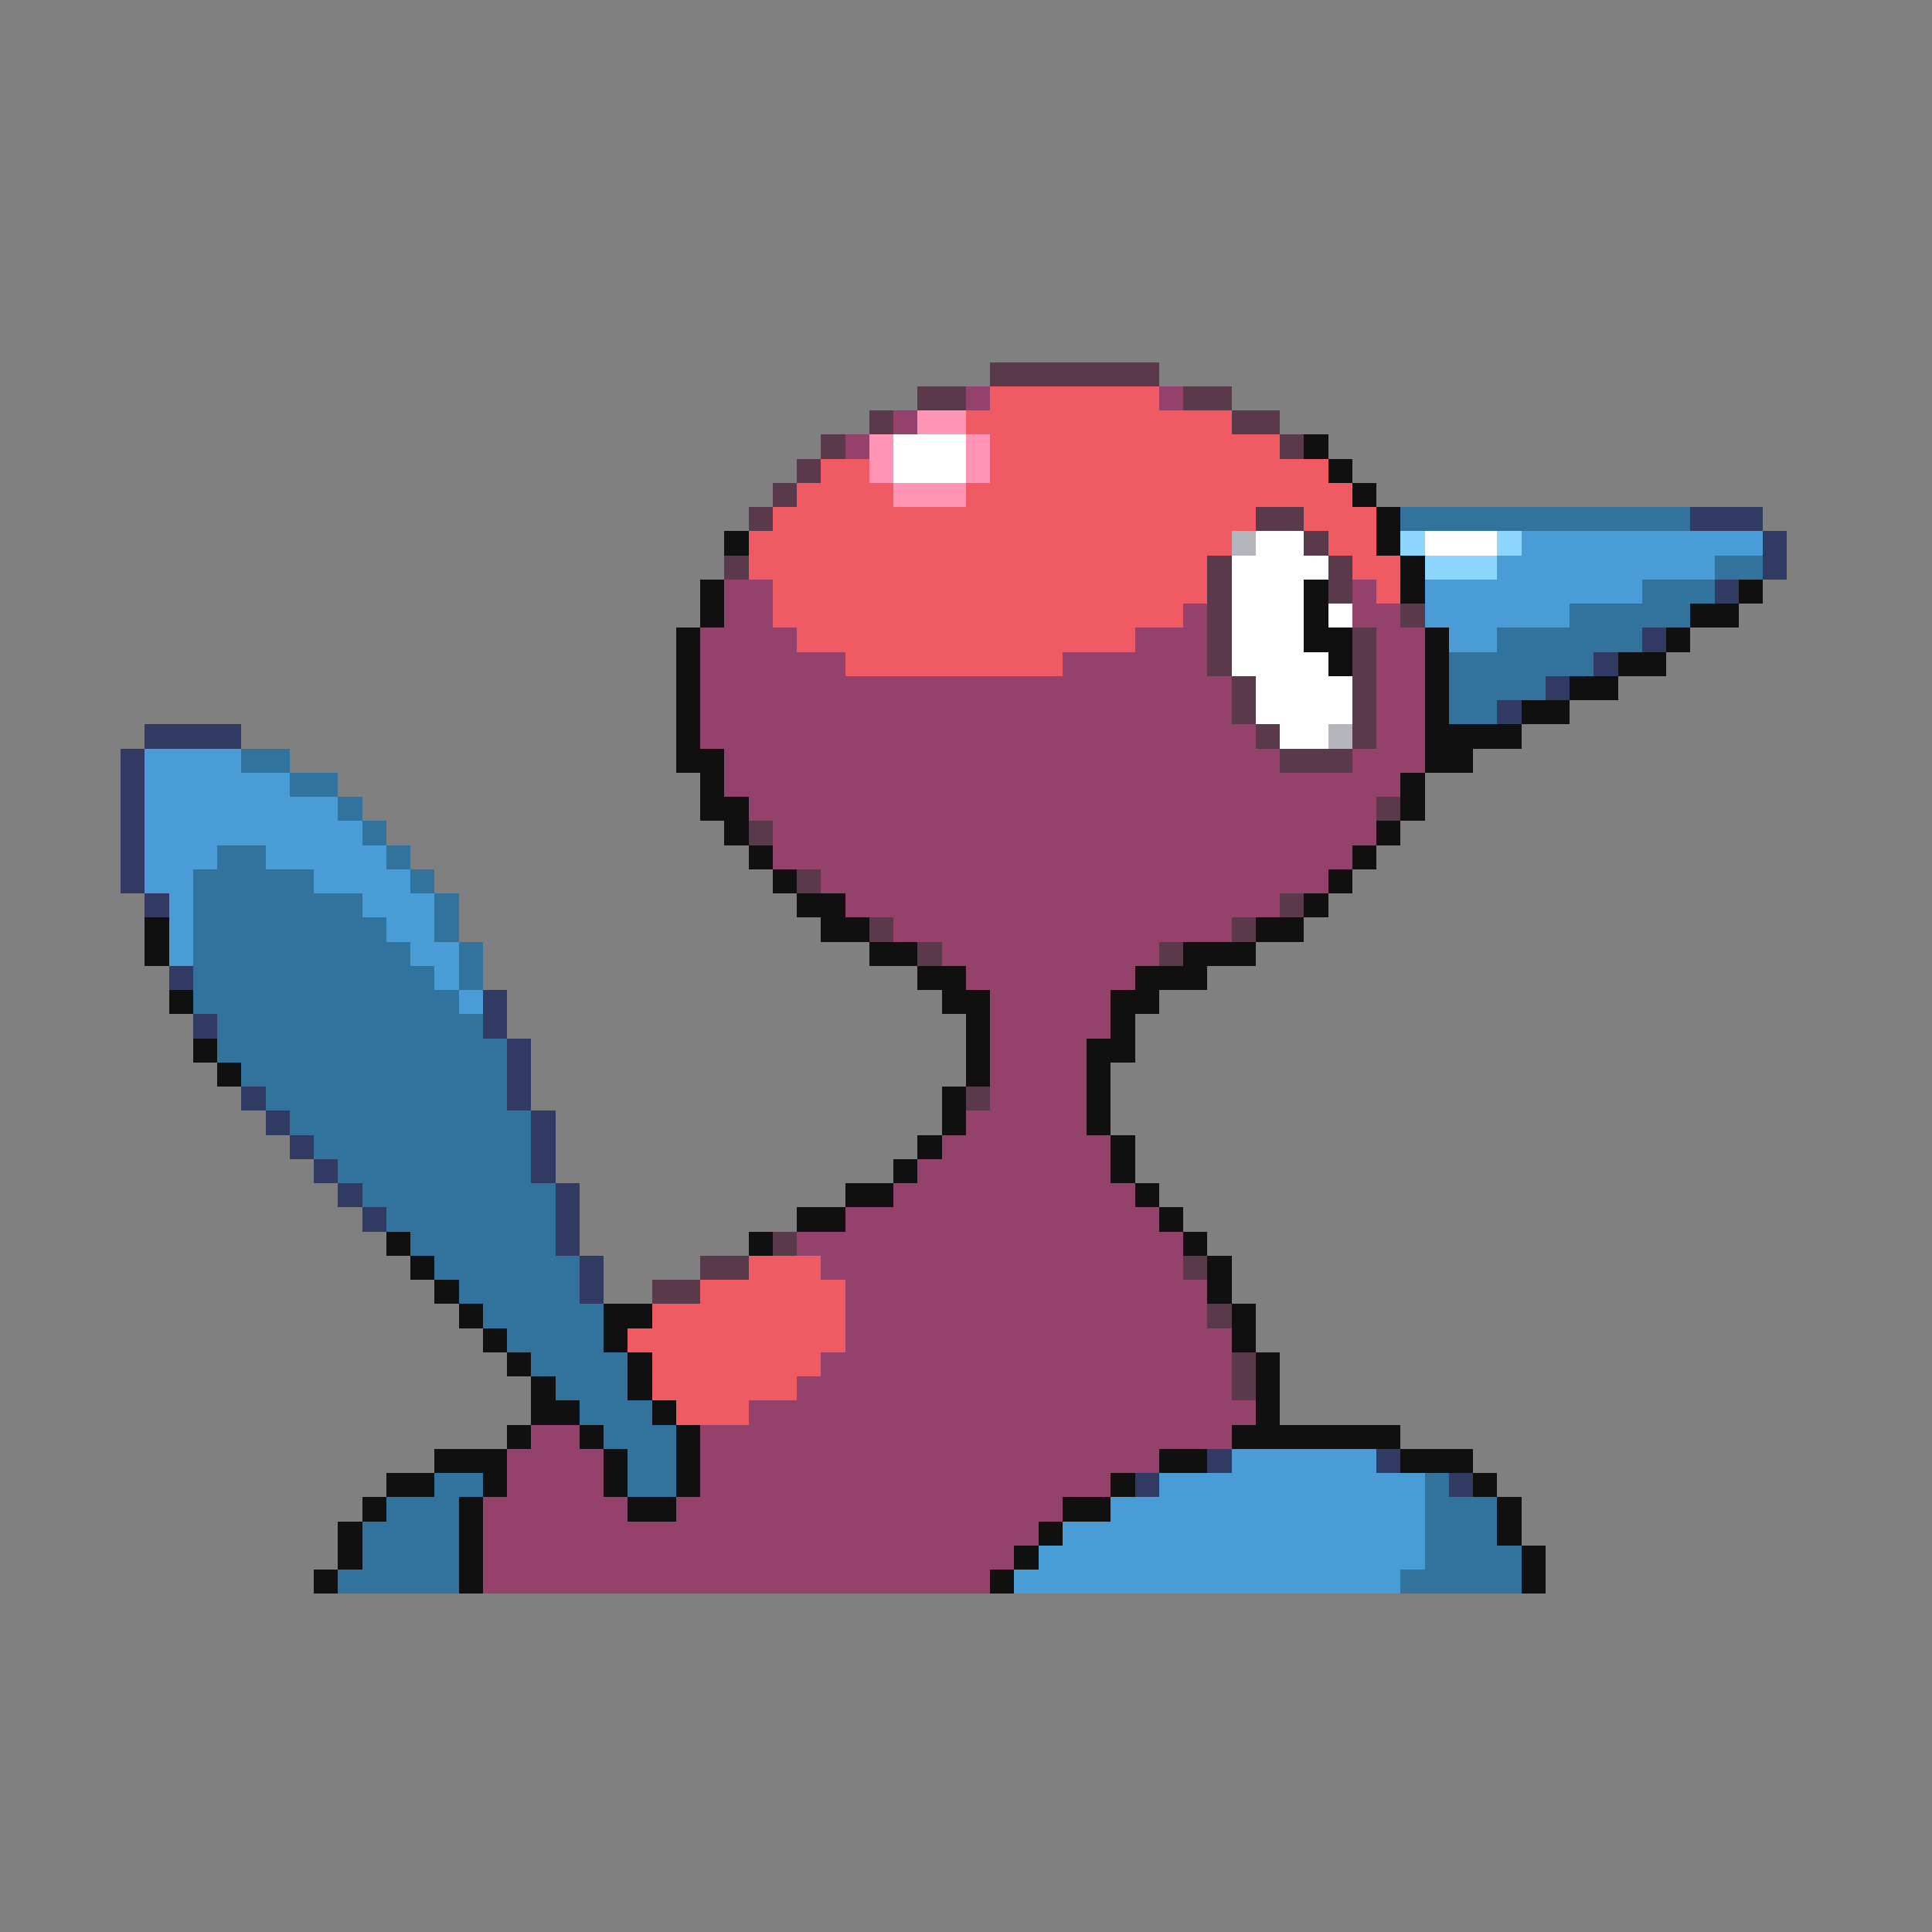<svg xmlns="http://www.w3.org/2000/svg" viewBox="0 -0.5 80 80" shape-rendering="crispEdges">
<rect x="0" y="-0.5" width="80" height="80" fill="#808080" stroke="none"/>
<path stroke="#5a3a4a" d="M41 15h7M38 16h2M49 16h2M36 17h1M51 17h2M34 18h1M53 18h1M33 19h1M32 20h1M31 21h1M52 21h2M54 22h1M30 23h1M50 23h1M55 23h1M50 24h1M55 24h1M50 25h1M58 25h1M50 26h1M56 26h1M50 27h1M56 27h1M51 28h1M56 28h1M51 29h1M56 29h1M52 30h1M56 30h1M53 31h3M57 33h1M31 34h1M33 36h1M53 37h1M36 38h1M51 38h1M38 39h1M48 39h1M40 45h1M32 51h1M29 52h2M49 52h1M27 53h2M50 54h1M51 56h1M51 57h1" />
<path stroke="#94426b" d="M40 16h1M48 16h1M37 17h1M35 18h1M30 24h2M56 24h1M30 25h2M49 25h1M56 25h2M29 26h4M47 26h3M57 26h2M29 27h6M44 27h6M57 27h2M29 28h22M57 28h2M29 29h22M57 29h2M29 30h23M57 30h2M30 31h23M56 31h3M30 32h28M31 33h26M32 34h25M32 35h24M34 36h21M35 37h18M37 38h14M39 39h9M40 40h7M41 41h5M41 42h5M41 43h4M41 44h4M41 45h4M40 46h5M39 47h7M38 48h8M37 49h10M35 50h13M33 51h16M34 52h15M35 53h15M35 54h15M35 55h16M34 56h17M33 57h18M31 58h21M22 59h2M29 59h22M21 60h4M29 60h19M21 61h4M29 61h17M20 62h6M28 62h16M20 63h23M20 64h22M20 65h21" />
<path stroke="#ef5a63" d="M41 16h7M40 17h11M41 18h12M34 19h2M41 19h14M33 20h4M40 20h16M32 21h20M54 21h3M31 22h20M55 22h2M31 23h19M56 23h2M32 24h18M57 24h1M32 25h17M33 26h14M35 27h9M31 52h3M29 53h6M27 54h8M26 55h9M27 56h7M27 57h6M28 58h3" />
<path stroke="#ff94b5" d="M38 17h2M36 18h1M40 18h1M36 19h1M40 19h1M37 20h3" />
<path stroke="#ffffff" d="M37 18h3M37 19h3M52 22h2M59 22h3M51 23h4M51 24h3M51 25h3M55 25h1M51 26h3M51 27h4M52 28h4M52 29h4M53 30h2" />
<path stroke="#101010" d="M54 18h1M55 19h1M56 20h1M57 21h1M30 22h1M57 22h1M58 23h1M29 24h1M54 24h1M58 24h1M72 24h1M29 25h1M54 25h1M70 25h2M28 26h1M54 26h2M59 26h1M69 26h1M28 27h1M55 27h1M59 27h1M67 27h2M28 28h1M59 28h1M65 28h2M28 29h1M59 29h1M63 29h2M28 30h1M59 30h4M28 31h2M59 31h2M29 32h1M58 32h1M29 33h2M58 33h1M30 34h1M57 34h1M31 35h1M56 35h1M32 36h1M55 36h1M33 37h2M54 37h1M6 38h1M34 38h2M52 38h2M6 39h1M36 39h2M49 39h3M38 40h2M47 40h3M7 41h1M39 41h2M46 41h2M40 42h1M46 42h1M8 43h1M40 43h1M45 43h2M9 44h1M40 44h1M45 44h1M39 45h1M45 45h1M39 46h1M45 46h1M38 47h1M46 47h1M37 48h1M46 48h1M35 49h2M47 49h1M33 50h2M48 50h1M16 51h1M31 51h1M49 51h1M17 52h1M50 52h1M18 53h1M50 53h1M19 54h1M25 54h2M51 54h1M20 55h1M25 55h1M51 55h1M21 56h1M26 56h1M52 56h1M22 57h1M26 57h1M52 57h1M22 58h2M27 58h1M52 58h1M21 59h1M24 59h1M28 59h1M51 59h7M18 60h3M25 60h1M28 60h1M48 60h2M58 60h3M16 61h2M20 61h1M25 61h1M28 61h1M46 61h1M61 61h1M15 62h1M19 62h1M26 62h2M44 62h2M62 62h1M14 63h1M19 63h1M43 63h1M62 63h1M14 64h1M19 64h1M42 64h1M63 64h1M13 65h1M19 65h1M41 65h1M63 65h1" />
<path stroke="#31739c" d="M58 21h12M71 23h2M68 24h3M65 25h5M62 26h6M60 27h6M60 28h4M60 29h2M10 31h2M12 32h2M14 33h1M15 34h1M9 35h2M16 35h1M8 36h5M17 36h1M8 37h7M18 37h1M8 38h8M18 38h1M8 39h9M19 39h1M8 40h10M19 40h1M8 41h11M9 42h11M9 43h12M10 44h11M11 45h10M12 46h10M13 47h9M14 48h8M15 49h8M16 50h7M17 51h6M18 52h6M19 53h5M20 54h5M21 55h4M22 56h4M23 57h3M24 58h3M25 59h3M26 60h2M18 61h2M26 61h2M59 61h1M16 62h3M59 62h3M15 63h4M59 63h3M15 64h4M59 64h4M14 65h5M58 65h5" />
<path stroke="#313a63" d="M70 21h3M73 22h1M73 23h1M71 24h1M68 26h1M66 27h1M64 28h1M62 29h1M6 30h4M5 31h1M5 32h1M5 33h1M5 34h1M5 35h1M5 36h1M6 37h1M7 40h1M20 41h1M8 42h1M20 42h1M21 43h1M21 44h1M10 45h1M21 45h1M11 46h1M22 46h1M12 47h1M22 47h1M13 48h1M22 48h1M14 49h1M23 49h1M15 50h1M23 50h1M23 51h1M24 52h1M24 53h1M50 60h1M57 60h1M47 61h1M60 61h1" />
<path stroke="#b5b5bd" d="M51 22h1M55 30h1" />
<path stroke="#8cd6ff" d="M58 22h1M62 22h1M59 23h3" />
<path stroke="#4a9cd6" d="M63 22h10M62 23h9M59 24h9M59 25h6M60 26h2M6 31h4M6 32h6M6 33h8M6 34h9M6 35h3M11 35h5M6 36h2M13 36h4M7 37h1M15 37h3M7 38h1M16 38h2M7 39h1M17 39h2M18 40h1M19 41h1M51 60h6M48 61h11M46 62h13M44 63h15M43 64h16M42 65h16" />
</svg>